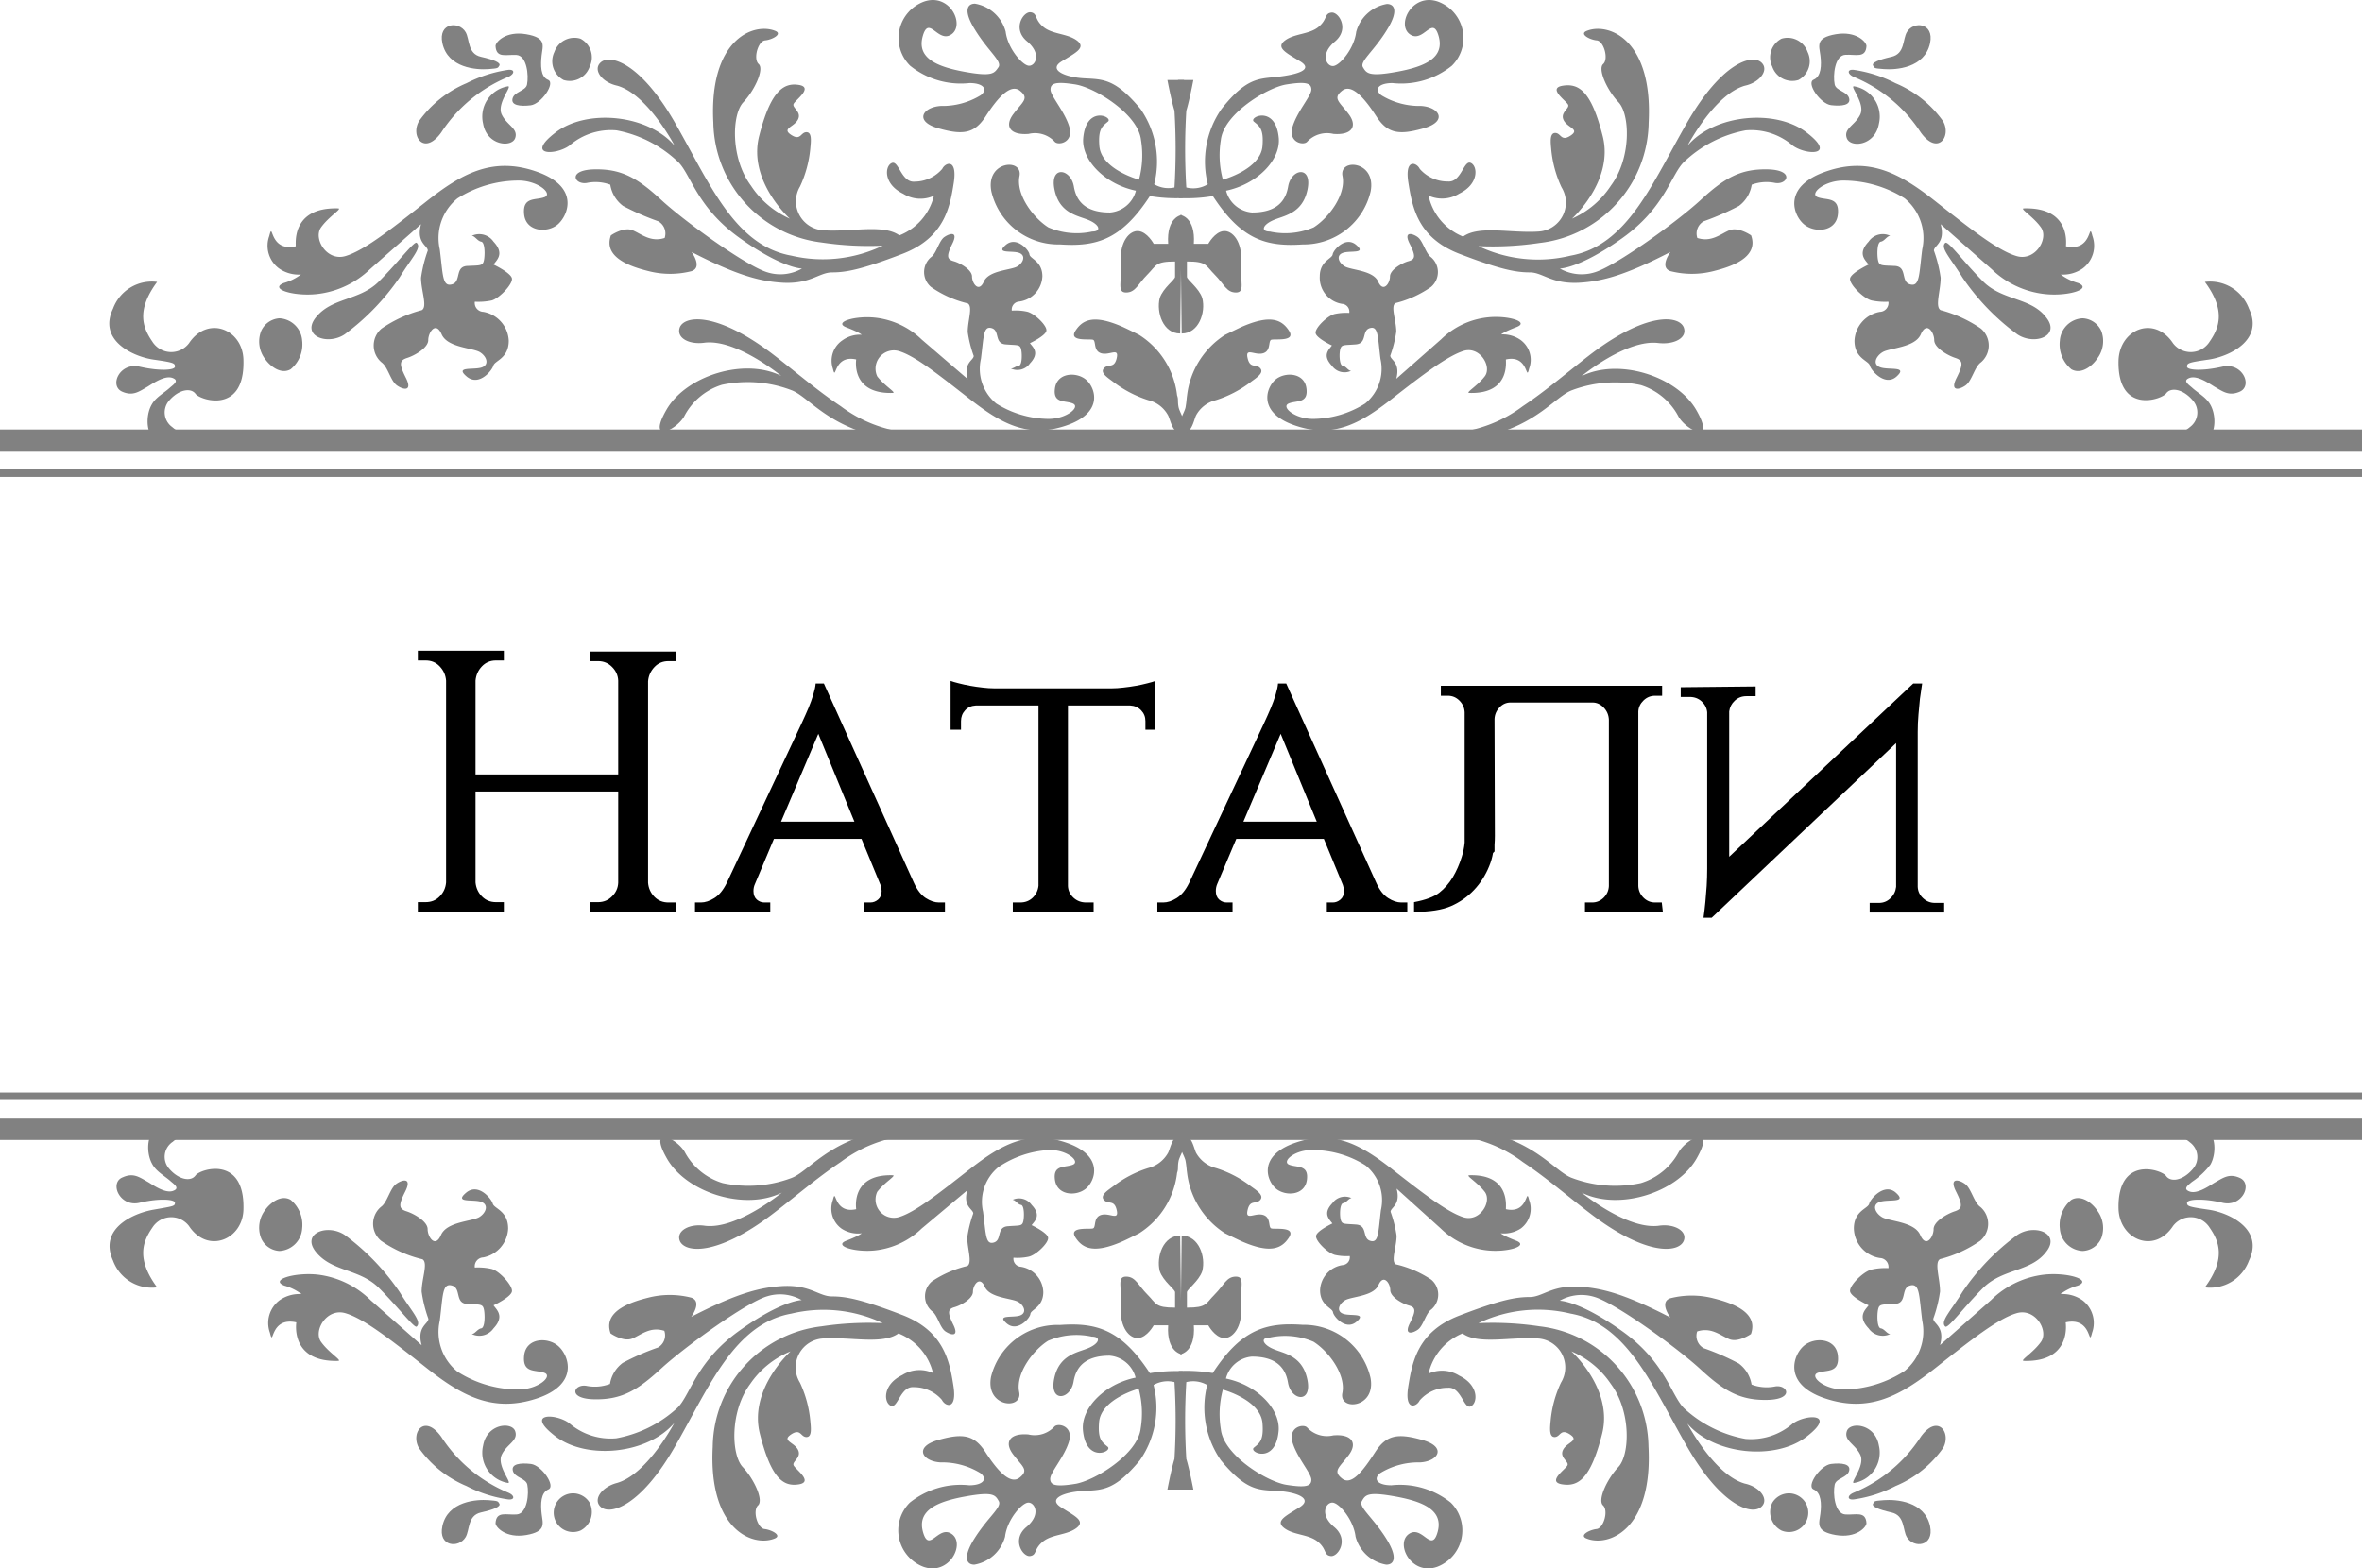 <svg xmlns="http://www.w3.org/2000/svg" version="1.1" xmlns:xlink="http://www.w3.org/1999/xlink" xmlns:svgjs="http://svgjs.com/svgjs" height="183.839" width="276.786"><defs id="SvgjsDefs1049"></defs><g id="SvgjsG1050" rel="mainfill" name="main_text" xmlns:name="main_text" transform="translate(46.383,-133.08)" fill="#000000"><path d="M22.79 239.96L22.79 238.82L23.71 238.82Q24.67 238.82 25.34 238.14Q26.02 237.47 26.06 236.55L26.06 225.85L9.34 225.85L9.34 236.51Q9.43 237.47 10.08 238.14Q10.74 238.82 11.74 238.82L12.66 238.82L12.66 239.96L2.58 239.96L2.58 238.82L3.49 238.82Q4.50 238.82 5.15 238.14Q5.81 237.47 5.89 236.51L5.89 212.85Q5.81 211.88 5.15 211.19Q4.50 210.49 3.49 210.49L2.58 210.49L2.58 209.35L12.66 209.35L12.66 210.49L11.74 210.49Q10.74 210.49 10.08 211.19Q9.43 211.88 9.34 212.85L9.34 223.85L26.06 223.85L26.06 212.85Q26.02 211.93 25.34 211.25Q24.67 210.57 23.71 210.57L22.79 210.57L22.79 209.44L32.83 209.44L32.83 210.57L31.96 210.57Q30.95 210.57 30.30 211.27Q29.64 211.97 29.56 212.93L29.56 236.55Q29.64 237.51 30.30 238.19Q30.95 238.86 31.96 238.86L32.83 238.86L32.83 240L22.79 239.96ZM60.73 236.59Q61.30 237.82 62.10 238.34Q62.91 238.86 63.65 238.86L64.35 238.86L64.35 240L54.92 240L54.92 238.86L55.62 238.86Q56.10 238.86 56.51 238.52Q56.93 238.17 56.93 237.51Q56.93 237.21 56.80 236.81L54.57 231.40L44.31 231.40L42.09 236.68Q41.91 237.07 41.91 237.51Q41.91 238.17 42.30 238.52Q42.70 238.86 43.18 238.86L43.88 238.86L43.88 240L35.06 240L35.06 238.86L35.76 238.86Q36.50 238.86 37.33 238.34Q38.16 237.82 38.77 236.59L47.59 217.78Q48.02 216.86 48.37 216.03Q48.68 215.29 48.92 214.50Q49.16 213.72 49.20 213.19L50.16 213.19L60.73 236.59M53.74 229.39L49.51 219.09L45.14 229.39L53.74 229.39ZM83.91 213.76Q84.52 213.76 85.26 213.67Q86.01 213.59 86.73 213.46Q87.45 213.33 88.06 213.17Q88.67 213.02 89.02 212.89L89.02 218.61L87.84 218.61L87.84 217.60Q87.84 216.86 87.34 216.34Q86.83 215.81 86.05 215.77L78.76 215.77L78.76 236.94Q78.80 237.73 79.41 238.30Q80.02 238.86 80.90 238.86L81.77 238.86L81.77 240L72.30 240L72.30 238.86L73.17 238.86Q74.04 238.86 74.63 238.30Q75.22 237.73 75.31 236.90L75.31 215.77L67.97 215.77Q67.19 215.81 66.71 216.34Q66.23 216.86 66.23 217.60L66.23 218.61L65.01 218.61L65.01 212.89Q65.36 213.02 65.97 213.17Q66.58 213.33 67.30 213.46Q68.02 213.59 68.76 213.67Q69.50 213.76 70.11 213.76L83.91 213.76ZM114.91 236.59Q115.47 237.82 116.28 238.34Q117.09 238.86 117.83 238.86L118.53 238.86L118.53 240L109.10 240L109.10 238.86L109.80 238.86Q110.28 238.86 110.69 238.52Q111.11 238.17 111.11 237.51Q111.11 237.21 110.98 236.81L108.75 231.40L98.49 231.40L96.26 236.68Q96.09 237.07 96.09 237.51Q96.09 238.17 96.48 238.52Q96.88 238.86 97.36 238.86L98.05 238.86L98.05 240L89.24 240L89.24 238.86L89.93 238.86Q90.68 238.86 91.51 238.34Q92.34 237.82 92.95 236.59L101.77 217.78Q102.20 216.86 102.55 216.03Q102.86 215.29 103.10 214.50Q103.34 213.72 103.38 213.19L104.34 213.19L114.91 236.59M107.92 229.39L103.69 219.09L99.32 229.39L107.92 229.39ZM128.79 231.05Q128.79 231.57 128.75 232.10L128.75 232.88L128.57 233.06Q128.44 233.84 128.13 234.59Q127.48 236.20 126.34 237.40Q125.21 238.60 123.66 239.28Q122.11 239.96 119.32 239.96L119.32 238.82Q121.37 238.43 122.28 237.71Q123.20 236.99 123.86 235.90Q124.51 234.80 124.90 233.54Q125.17 232.71 125.25 231.84L125.25 216.56Q125.21 215.77 124.64 215.20Q124.07 214.63 123.29 214.63L122.46 214.63L122.46 213.46L148.39 213.46L148.39 214.63L147.56 214.63Q146.78 214.63 146.21 215.18Q145.64 215.73 145.60 216.47L145.60 236.94Q145.64 237.73 146.21 238.30Q146.78 238.86 147.56 238.86L148.35 238.86L148.48 240L139.35 240L139.35 238.86L140.18 238.86Q140.97 238.86 141.54 238.30Q142.11 237.73 142.15 236.94L142.15 217.43Q142.11 216.60 141.54 216.01Q140.97 215.42 140.23 215.42L130.62 215.42Q129.88 215.42 129.34 215.99Q128.79 216.56 128.75 217.34L128.79 231.05ZM159.35 213.54L159.35 214.68L158.26 214.68Q157.47 214.68 156.91 215.20Q156.34 215.73 156.25 216.47L156.25 233.50L177.82 213.19L178.86 213.19Q178.73 214.07 178.60 214.98Q178.52 215.77 178.43 216.80Q178.34 217.82 178.34 218.87L178.34 237.03Q178.38 237.82 178.97 238.36Q179.56 238.91 180.35 238.91L181.44 238.91L181.44 240.04L172.71 240.04L172.71 238.91L173.80 238.91Q174.59 238.91 175.15 238.36Q175.72 237.82 175.81 237.03L175.81 220.18L154.20 240.65L153.24 240.65Q153.37 239.74 153.46 238.78Q153.54 237.95 153.61 236.92Q153.67 235.90 153.67 234.89L153.67 216.56Q153.59 215.81 153.02 215.29Q152.45 214.77 151.62 214.77L150.57 214.77L150.57 213.63L159.35 213.54Z" fill="#000000" style="fill: rgb(0, 0, 0);"></path></g><g id="SvgjsG1051" transform="translate(0,-0.004) scale(1.8)" rel="mainfill" name="outline_container" xmlns:name="outlineContainer_mainfill" fill="#616161"><defs><style>.opacity_08{opacity:0.8;}</style></defs><title>template-1_1</title><g id="Слой_2" data-name="Слой 2" fill="#616161"><g id="Layer_1" data-name="Layer 1" fill="#616161"><g class="opacity_08" fill="#616161"><rect y="27.97" width="153.77" height="1.39"></rect><rect y="30.57" width="153.77" height="0.49"></rect><rect y="72.84" width="153.77" height="1.39"></rect><rect y="71.14" width="153.77" height="0.49"></rect><path d="M15.85,23.5c0-2.05-2.32-3-3.55-1.14a1.45,1.45,0,0,1-2.38-.11c-.6-.87-1.09-2,.31-3.89A2.69,2.69,0,0,0,7.36,20.1c-1,2.08,1.32,3.13,2.64,3.32s1.39.23,1.39.46-1,.3-2.3,0-2,1.25-1.13,1.63c.7.3,1.08,0,1.67-.34.38-.24,1.11-.73,1.59-.56s.08.43-.15.63c-.4.37-.93.62-1.2,1.12-.41.72-.4,2.09.47,2.47.6.26,1.81,0,1.77-.26s-.57-.46-.9-.76A1.17,1.17,0,0,1,11,26.1c.64-.75,1.43-.86,1.73-.45S15.92,27,15.85,23.5Z" fill="#616161" style="fill: rgb(97, 97, 97);"></path><path d="M18.19,20.73a1.56,1.56,0,0,1,1.48,1.45,2.1,2.1,0,0,1-.75,1.87c-.63.36-1.34-.2-1.67-.68A1.88,1.88,0,0,1,17,21.56,1.4,1.4,0,0,1,18.19,20.73Z" fill="#616161" style="fill: rgb(97, 97, 97);"></path><path d="M27.13,15.82c.35.31-.35,1-1.11,2.24a15.52,15.52,0,0,1-3.59,3.72c-1.11.73-2.81.11-1.89-1.08,1.05-1.35,2.85-1.09,4.13-2.37S27,15.65,27.13,15.82Z" fill="#616161" style="fill: rgb(97, 97, 97);"></path><path d="M22,13.57c.33,0-.58.51-1.1,1.24s.37,2.22,1.58,1.87,3-1.76,5.29-3.57,4.3-2.92,7.14-1.94S37,14,36.33,14.6s-2.1.51-2.21-.65.76-.89,1.33-1.11-.47-1.13-1.81-1.08a7.46,7.46,0,0,0-3.86,1.16,3.33,3.33,0,0,0-1.15,3.32c.21,1.66.16,2.45.79,2.28s.17-1.16,1-1.2,1,0,1.08-.34.08-1.2-.17-1.24-.41-.38-.62-.38a1.13,1.13,0,0,1,1.42.38c.74.79.2,1.2,0,1.49,0,0,1.16.55,1.2.92S32.5,19.44,32,19.57a4.29,4.29,0,0,1-1.09.08.58.58,0,0,0,.55.66,2,2,0,0,1,1.66,1.88c0,1.16-.91,1.29-1,1.62s-.95,1.38-1.74.71.41-.42.95-.58.38-.71-.08-1-2.12-.29-2.5-1.17-.87-.12-.87.38-.87,1-1.37,1.16-.55.38-.09,1.29-.16.8-.58.5-.58-1.2-1-1.5a1.44,1.44,0,0,1,0-2.2,8.38,8.38,0,0,1,2.62-1.2c.39-.22-.05-1.27-.05-2.11a8.85,8.85,0,0,1,.44-1.77c0-.33-.77-.5-.44-1.72l-3.33,2.94a5.9,5.9,0,0,1-3.44,1.61c-1.5.17-3.16-.33-2.16-.72a3.38,3.38,0,0,0,1.11-.55,2.24,2.24,0,0,1-1.43-.4,1.84,1.84,0,0,1-.63-2.11c.27-1.07-.05,1.06,1.72.67C19.29,16,18.88,13.49,22,13.57Z" fill="#616161" style="fill: rgb(97, 97, 97);"></path><path d="M58.11,25.59c.29,0-.51-.44-1-1.08a1.19,1.19,0,0,1,1.39-1.65c1.07.31,2.61,1.55,4.65,3.14s3.78,2.56,6.27,1.71,1.88-2.5,1.26-3-1.85-.45-2,.57.67.78,1.17,1-.41,1-1.59,1a6.51,6.51,0,0,1-3.4-1,2.91,2.91,0,0,1-1-2.91c.19-1.46.15-2.16.7-2s.15,1,.91,1.06.92,0,1,.29.08,1.07-.14,1.1S66,24,65.81,24a1,1,0,0,0,1.24-.33c.66-.7.19-1.06,0-1.32,0,0,1-.47,1.07-.8s-.77-1.14-1.25-1.25a3.48,3.48,0,0,0-1-.07.52.52,0,0,1,.48-.59A1.73,1.73,0,0,0,67.86,18c0-1-.81-1.14-.84-1.43s-.85-1.21-1.54-.62.37.36.84.51.33.62-.07.88-1.87.25-2.2,1-.77.11-.77-.33-.77-.88-1.2-1-.48-.33-.08-1.14-.14-.69-.51-.44-.51,1.06-.88,1.32a1.27,1.27,0,0,0,0,1.94A7,7,0,0,0,63,19.76c.35.2,0,1.12,0,1.86a7.78,7.78,0,0,0,.39,1.56c0,.29-.69.44-.39,1.51L60,22.11a5.16,5.16,0,0,0-3-1.42c-1.31-.15-2.78.29-1.9.63s1,.48,1,.48a1.94,1.94,0,0,0-1.25.36A1.6,1.6,0,0,0,54.22,24c.23.94,0-.93,1.52-.59C55.74,23.42,55.37,25.67,58.11,25.59Z" fill="#616161" style="fill: rgb(97, 97, 97);"></path><path d="M95.66,25.59c-.29,0,.51-.44,1-1.08s-.33-2-1.4-1.65S92.62,24.41,90.58,26s-3.78,2.56-6.27,1.71-1.87-2.5-1.26-3,1.86-.45,2,.57-.66.78-1.16,1,.4,1,1.59,1a6.44,6.44,0,0,0,3.39-1,2.91,2.91,0,0,0,1-2.91c-.18-1.46-.14-2.16-.69-2s-.15,1-.92,1.06-.91,0-1,.29-.07,1.07.15,1.1.36.33.55.33a1,1,0,0,1-1.25-.33c-.66-.7-.18-1.06,0-1.32,0,0-1-.47-1.06-.8s.77-1.14,1.24-1.25a3.49,3.49,0,0,1,.95-.07.51.51,0,0,0-.47-.59A1.72,1.72,0,0,1,85.92,18c0-1,.8-1.14.84-1.43s.84-1.21,1.53-.62-.36.36-.84.51-.33.62.08.88,1.86.25,2.19,1,.77.11.77-.33.77-.88,1.21-1,.48-.33.07-1.14.15-.69.51-.44.52,1.06.88,1.32a1.27,1.27,0,0,1,0,1.94,7,7,0,0,1-2.31,1.05c-.34.2.05,1.12.05,1.86a7.78,7.78,0,0,1-.39,1.56c0,.29.68.44.39,1.51l2.93-2.58a5.1,5.1,0,0,1,3-1.42c1.32-.15,2.78.29,1.9.63s-1,.48-1,.48a2,2,0,0,1,1.26.36A1.6,1.6,0,0,1,99.55,24c-.23.94,0-.93-1.51-.59C98,23.42,98.41,25.67,95.66,25.59Z" fill="#616161" style="fill: rgb(97, 97, 97);"></path><path d="M31.8,4.5c-.77.06-2.65-.06-3-1.69-.29-1.33,1.07-1.46,1.51-.72.28.48.12,1.41,1,1.61s1.3.39,1.2.57S32.41,4.45,31.8,4.5Z" fill="#616161" style="fill: rgb(97, 97, 97);"></path><path d="M33.08,4.55a8.73,8.73,0,0,0-2.71.87,7.25,7.25,0,0,0-3.1,2.48c-.56,1,.36,2.26,1.46.72A9.55,9.55,0,0,1,33.11,5C33.52,4.8,33.52,4.5,33.08,4.55Z" fill="#616161" style="fill: rgb(97, 97, 97);"></path><path d="M38.39,4.34a1.37,1.37,0,0,1-1.7.87,1.38,1.38,0,0,1-.6-1.82,1.38,1.38,0,0,1,1.7-.87A1.37,1.37,0,0,1,38.39,4.34Z" fill="#616161" style="fill: rgb(97, 97, 97);"></path><path d="M33.08,5.62c.27,0-.75,1.12-.42,1.83s1.09.91.88,1.54-1.84.51-2.09-.94A2,2,0,0,1,33.08,5.62Z" fill="#616161" style="fill: rgb(97, 97, 97);"></path><path d="M32.26,3c0-.26.66-1,2-.77s1.07.75,1,1.38S35.18,5,35.68,5.2s-.44,1.58-1.14,1.66-1.29,0-1.17-.45.85-.48.94-.9c.12-.58,0-1.89-.69-1.93S32.31,3.81,32.26,3Z" fill="#616161" style="fill: rgb(97, 97, 97);"></path><path d="M39.09,4.08c.61-.59,2.61,0,4.85,3.91s3.87,8,7.58,8.66A9,9,0,0,0,57.47,16a20.74,20.74,0,0,1-4-.21A8,8,0,0,1,46.44,8c-.29-5.41,2.58-6.54,4-6,.56.2-.17.59-.63.63s-.79,1.21-.42,1.54-.25,1.7-1,2.49-.84,3.63.49,5.42a5.83,5.83,0,0,0,2.54,2.16s-2.74-2.45-2-5.37S51,5.37,52,5.53s-.25,1-.34,1.25.54.5.29,1-1.08.58-.45,1,.62-.17,1-.17.29.63.25,1.08a7.44,7.44,0,0,1-.67,2.46A1.89,1.89,0,0,0,53.64,15c1.79.12,3.87-.42,4.91.33a3.71,3.71,0,0,0,2.25-2.58,2.11,2.11,0,0,1-2-.13c-1.29-.62-1.21-1.79-.75-2s.62,1.29,1.5,1.21A2.39,2.39,0,0,0,61.34,11c.2-.42,1-.71.75.91s-.63,3.58-3.33,4.62-3.71,1.21-4.58,1.21-1.42.79-3.29.67c-1.29-.09-2.74-.38-5.87-2,0,0,.75,1,0,1.25a5.66,5.66,0,0,1-2.79,0c-1-.25-3-.83-2.46-2.33,0,0,.83-.58,1.42-.33s1.16.79,2.08.5a.91.91,0,0,0-.42-1.09,17.15,17.15,0,0,1-2.29-1,2.14,2.14,0,0,1-.83-1.38,2.74,2.74,0,0,0-1.5-.12c-.83.16-1.33-.84.46-.88s2.83.58,4.37,2,5.58,4.33,6.91,4.71a2.83,2.83,0,0,0,2.24-.25s-1.28,0-4.07-2-3.17-4.16-4-4.95a7.94,7.94,0,0,0-4-2.05,4.13,4.13,0,0,0-3.08,1c-.88.63-2.91.68-.88-.87s6-1.17,7.74.87c0,0-1.75-3.35-3.74-3.91C39.2,5.37,38.59,4.56,39.09,4.08Z" fill="#616161" style="fill: rgb(97, 97, 97);"></path><path d="M44.26,21.31c.33-.77,2.4-1,6,1.72,1.49,1.14,2.91,2.38,4.47,3.42a8.85,8.85,0,0,0,4.53,1.74,5.26,5.26,0,0,0,1.19-.09c.26,0,.71-.05.56.38s-1,.34-1.36.32a16.63,16.63,0,0,1-2.53-.39c-3.34-.76-4.53-2.61-5.6-3A8,8,0,0,0,47,25.06a4.15,4.15,0,0,0-2.47,2.08c-.56.92-2.42,1.76-1.14-.46s5.07-3.4,7.47-2.2c0,0-2.92-2.42-5-2.16C44.85,22.46,44,22,44.26,21.31Z" fill="#616161" style="fill: rgb(97, 97, 97);"></path><path d="M109.61,21.31c-.33-.77-2.4-1-6,1.72-1.49,1.14-2.91,2.38-4.47,3.42a8.85,8.85,0,0,1-4.53,1.74,5.26,5.26,0,0,1-1.19-.09c-.26,0-.71-.05-.56.38s1,.34,1.36.32a16.5,16.5,0,0,0,2.52-.39c3.35-.76,4.53-2.61,5.61-3a8,8,0,0,1,4.47-.33,4.18,4.18,0,0,1,2.47,2.08c.56.92,2.42,1.76,1.14-.46s-5.07-3.4-7.47-2.2c0,0,2.92-2.42,5-2.16C109,22.46,109.88,22,109.61,21.31Z" fill="#616161" style="fill: rgb(97, 97, 97);"></path><path d="M77.08,5.21H76s.26,1.36.46,2a41.21,41.21,0,0,1,0,5A1.82,1.82,0,0,1,75.14,12a6,6,0,0,0-.89-4.9c-1.66-2-2.45-1.93-3.68-2S68.22,4.55,69.11,4s1.63-.89,1-1.36-1.59-.39-2.19-.89S67.56.87,67.1.8s-1.23,1.06-.24,1.89.53,1.63.11,1.59-1.37-1.13-1.5-2.22a2.5,2.5,0,0,0-2-1.82c-.49,0-.78.44,0,1.69C64.34,3.35,65.27,4,65,4.38s-.36.63-2.18.3-3.15-.89-2.75-2.32,1,.5,1.88-.13S61.83-.49,60.14.11a2.53,2.53,0,0,0-.89,4.17,5.25,5.25,0,0,0,3.87,1.13c.89,0,1.22.4.73.79a4.76,4.76,0,0,1-2.59.7c-1.19.07-1.78,1-.16,1.46s2.35.33,3.08-.8,1.59-2.15,2.22-1.65.17.72-.43,1.52-.2,1.39,1,1.29a1.75,1.75,0,0,1,1.71.53c.27.24,1.23,0,.93-1s-1.22-2-1.22-2.42.36-.53,1.62-.33,4.08,1.92,4.27,3.61a6.11,6.11,0,0,1-.13,2.59s-2.46-.66-2.58-2.19c-.09-1.12.2-1.29.56-1.59S70.71,6.82,70.52,9c-.12,1.44,1.42,3,3.43,3.42a1.9,1.9,0,0,1-1.69,1.42c-1.32,0-2.15-.5-2.35-1.69s-1.59-1.39-1.26.2,1.56,1.69,2.26,2,.79.73.19.73a4.7,4.7,0,0,1-2.85-.27c-1-.63-2.12-2.15-1.88-3.34s-2.22-1-1.83,1A4.47,4.47,0,0,0,69,15.92c2.38.16,4-.3,5.86-3.15A10.3,10.3,0,0,0,77,12.9Z" fill="#616161" style="fill: rgb(97, 97, 97);"></path><path d="M76.93,14s-1,.12-.88,1.88l-.94,0s-.42-.78-1-.83-1.22.69-1.14,2-.28,2,.34,2,.77-.55,1.38-1.16.5-.86,1.81-.86v1c0,.19-.78.72-1,1.38-.23.94.22,2.31,1.33,2.31Z" fill="#616161" style="fill: rgb(97, 97, 97);"></path><path d="M137.92,23.5c.05-2.05,2.32-3,3.55-1.14a1.45,1.45,0,0,0,2.38-.11c.6-.87,1.09-2-.31-3.89a2.69,2.69,0,0,1,2.87,1.74c1,2.08-1.32,3.13-2.64,3.32s-1.39.23-1.39.46,1,.3,2.3,0,2,1.25,1.13,1.63c-.7.3-1.08,0-1.67-.34-.38-.24-1.11-.73-1.59-.56s-.08.43.15.63c.4.37.92.62,1.2,1.12.41.72.4,2.09-.47,2.47-.6.26-1.81,0-1.77-.26s.57-.46.91-.76a1.18,1.18,0,0,0,.18-1.74c-.64-.75-1.43-.86-1.73-.45S137.85,27,137.92,23.5Z" fill="#616161" style="fill: rgb(97, 97, 97);"></path><path d="M135.58,20.73a1.56,1.56,0,0,0-1.48,1.45,2.1,2.1,0,0,0,.75,1.87c.63.36,1.35-.2,1.67-.68a1.88,1.88,0,0,0,.28-1.81A1.4,1.4,0,0,0,135.58,20.73Z" fill="#616161" style="fill: rgb(97, 97, 97);"></path><path d="M126.64,15.82c-.35.31.35,1,1.11,2.24a15.15,15.15,0,0,0,3.59,3.72c1.11.73,2.81.11,1.89-1.08-1-1.35-2.85-1.09-4.13-2.37S126.82,15.65,126.64,15.82Z" fill="#616161" style="fill: rgb(97, 97, 97);"></path><path d="M131.77,13.57c-.33,0,.58.51,1.1,1.24s-.37,2.22-1.58,1.87-3-1.76-5.29-3.57-4.3-2.92-7.13-1.94-2.14,2.83-1.44,3.43,2.11.51,2.22-.65-.76-.89-1.32-1.11.46-1.13,1.8-1.08A7.53,7.53,0,0,1,124,12.92a3.35,3.35,0,0,1,1.14,3.32c-.21,1.66-.16,2.45-.79,2.28s-.16-1.16-1-1.2-1,0-1.08-.34-.08-1.2.17-1.24.41-.38.62-.38a1.11,1.11,0,0,0-1.41.38c-.75.79-.21,1.2,0,1.49,0,0-1.17.55-1.21.92s.87,1.29,1.41,1.42a4.29,4.29,0,0,0,1.09.08.58.58,0,0,1-.55.66,2,2,0,0,0-1.66,1.88c0,1.16.92,1.29,1,1.62s1,1.38,1.74.71-.41-.42-1-.58-.38-.71.08-1,2.12-.29,2.5-1.17.87-.12.87.38.88,1,1.37,1.16.55.38.09,1.29.16.8.58.5.58-1.2,1-1.5a1.44,1.44,0,0,0,0-2.2,8.38,8.38,0,0,0-2.62-1.2c-.39-.22,0-1.27,0-2.11a8.85,8.85,0,0,0-.44-1.77c0-.33.77-.5.44-1.72l3.33,2.94a5.9,5.9,0,0,0,3.44,1.61c1.5.17,3.16-.33,2.17-.72a3.4,3.4,0,0,1-1.12-.55,2.24,2.24,0,0,0,1.43-.4,1.84,1.84,0,0,0,.63-2.11c-.27-1.07.05,1.06-1.72.67C134.48,16,134.89,13.49,131.77,13.57Z" fill="#616161" style="fill: rgb(97, 97, 97);"></path><path d="M122.65,4.5c.77.06,2.65-.06,3-1.69.28-1.33-1.07-1.46-1.51-.72-.28.48-.12,1.41-1,1.61s-1.3.39-1.2.57S122,4.45,122.65,4.5Z" fill="#616161" style="fill: rgb(97, 97, 97);"></path><path d="M120.69,4.55a8.65,8.65,0,0,1,2.71.87,7.19,7.19,0,0,1,3.1,2.48c.56,1-.36,2.26-1.46.72A9.55,9.55,0,0,0,120.66,5C120.25,4.8,120.25,4.5,120.69,4.55Z" fill="#616161" style="fill: rgb(97, 97, 97);"></path><path d="M115.38,4.34a1.37,1.37,0,0,0,1.7.87,1.38,1.38,0,0,0,.6-1.82,1.38,1.38,0,0,0-1.7-.87A1.37,1.37,0,0,0,115.38,4.34Z" fill="#616161" style="fill: rgb(97, 97, 97);"></path><path d="M120.69,5.62c-.27,0,.75,1.12.42,1.83S120,8.36,120.23,9s1.84.51,2.09-.94A2,2,0,0,0,120.69,5.62Z" fill="#616161" style="fill: rgb(97, 97, 97);"></path><path d="M121.51,3c0-.26-.66-1-2-.77s-1.08.75-1,1.38.06,1.37-.44,1.58.44,1.58,1.14,1.66,1.29,0,1.17-.45-.85-.48-.94-.9c-.12-.58,0-1.89.69-1.93S121.46,3.81,121.51,3Z" fill="#616161" style="fill: rgb(97, 97, 97);"></path><path d="M114.68,4.08c-.61-.59-2.6,0-4.85,3.91s-3.87,8-7.58,8.66a9,9,0,0,1-6-.62,20.74,20.74,0,0,0,4-.21A8,8,0,0,0,107.33,8c.29-5.41-2.58-6.54-4-6-.57.2.16.59.62.63s.79,1.21.42,1.54.25,1.7,1,2.49.84,3.63-.49,5.42a5.83,5.83,0,0,1-2.54,2.16s2.74-2.45,2-5.37-1.54-3.45-2.59-3.29.25,1,.34,1.25-.54.5-.29,1,1.08.58.45,1-.62-.17-1-.17-.3.63-.26,1.08a7.44,7.44,0,0,0,.67,2.46,1.89,1.89,0,0,1-1.5,2.88c-1.79.12-3.87-.42-4.91.33A3.73,3.73,0,0,1,93,12.74a2.11,2.11,0,0,0,2-.13c1.29-.62,1.21-1.79.75-2s-.62,1.29-1.49,1.21A2.4,2.4,0,0,1,92.43,11c-.2-.42-1-.71-.74.91s.62,3.58,3.32,4.62,3.71,1.21,4.58,1.21,1.42.79,3.29.67c1.29-.09,2.75-.38,5.87-2,0,0-.75,1,0,1.25a5.67,5.67,0,0,0,2.79,0c1-.25,3-.83,2.46-2.33,0,0-.83-.58-1.42-.33s-1.16.79-2.08.5a.91.91,0,0,1,.42-1.09,17.15,17.15,0,0,0,2.29-1,2.14,2.14,0,0,0,.83-1.38,2.74,2.74,0,0,1,1.5-.12c.83.16,1.33-.84-.46-.88s-2.83.58-4.37,2-5.57,4.33-6.91,4.71a2.86,2.86,0,0,1-2.25-.25s1.3,0,4.09-2,3.16-4.16,4-4.95a7.94,7.94,0,0,1,4-2.05,4.13,4.13,0,0,1,3.08,1c.88.63,2.91.68.88-.87s-6-1.17-7.74.87c0,0,1.75-3.35,3.74-3.91C114.57,5.37,115.18,4.56,114.68,4.08Z" fill="#616161" style="fill: rgb(97, 97, 97);"></path><path d="M76.69,5.21h1s-.26,1.36-.46,2a41.21,41.21,0,0,0,0,5A1.82,1.82,0,0,0,78.63,12a6,6,0,0,1,.89-4.9C81.18,5,82,5.14,83.2,5S85.55,4.55,84.65,4s-1.62-.89-1-1.36,1.59-.39,2.19-.89.36-.86.83-.93,1.22,1.06.23,1.89-.53,1.63-.1,1.59,1.36-1.13,1.49-2.22a2.5,2.5,0,0,1,2-1.82c.49,0,.78.44,0,1.69C89.43,3.35,88.5,4,88.73,4.38s.36.63,2.18.3,3.15-.89,2.75-2.32-1,.5-1.88-.13S91.94-.49,93.63.11a2.53,2.53,0,0,1,.89,4.17,5.25,5.25,0,0,1-3.87,1.13c-.89,0-1.22.4-.73.79a4.76,4.76,0,0,0,2.59.7c1.19.07,1.78,1,.16,1.46s-2.35.33-3.08-.8S88,5.41,87.37,5.91s-.17.72.43,1.52.2,1.39-1,1.29a1.77,1.77,0,0,0-1.72.53c-.27.24-1.23,0-.93-1s1.22-2,1.22-2.42-.36-.53-1.62-.33-4.08,1.92-4.27,3.61a6.11,6.11,0,0,0,.13,2.59s2.46-.66,2.58-2.19c.09-1.12-.2-1.29-.56-1.59S83.06,6.82,83.25,9c.12,1.44-1.42,3-3.43,3.42a1.9,1.9,0,0,0,1.69,1.42c1.32,0,2.15-.5,2.35-1.69s1.59-1.39,1.26.2-1.56,1.69-2.25,2-.8.73-.2.73a4.7,4.7,0,0,0,2.85-.27c1-.63,2.12-2.15,1.88-3.34s2.22-1,1.83,1a4.47,4.47,0,0,1-4.41,3.45c-2.39.16-4-.3-5.86-3.15a10.3,10.3,0,0,1-2.22.13Z" fill="#616161" style="fill: rgb(97, 97, 97);"></path><path d="M76.84,14s1,.12.88,1.88l.94,0s.42-.78,1-.83,1.22.69,1.14,2,.28,2-.34,2-.77-.55-1.38-1.16-.5-.86-1.81-.86v1c0,.19.78.72,1,1.38.24.94-.23,2.31-1.34,2.31Z" fill="#616161" style="fill: rgb(97, 97, 97);"></path><path d="M73.09,21.29c-1.82-.8-2.58-.51-3.07.24s.93.52,1.14.6,0,.73.54.88,1.16-.4,1,.31-.55.35-.83.66.27.63.63.91a7.4,7.4,0,0,0,2.26,1.17,2,2,0,0,1,1.29,1c.16.33.31,1.26.89,1.08s-.13-1.22-.21-1.61,0-.52-.1-.78a5.38,5.38,0,0,0-2.47-3.94C73.78,21.62,73.42,21.44,73.09,21.29Z" fill="#616161" style="fill: rgb(97, 97, 97);"></path><path d="M80.83,21.29c1.83-.8,2.59-.51,3.08.24s-.94.52-1.15.6,0,.73-.54.88-1.16-.4-1,.31.54.35.82.66-.26.63-.63.91a7.4,7.4,0,0,1-2.26,1.17,2,2,0,0,0-1.29,1c-.15.33-.3,1.26-.89,1.08s.14-1.22.21-1.61.06-.52.1-.78a5.44,5.44,0,0,1,2.47-3.94C80.14,21.62,80.51,21.44,80.83,21.29Z" fill="#616161" style="fill: rgb(97, 97, 97);"></path><path d="M15.85,78.7c0,2-2.32,3-3.55,1.13a1.45,1.45,0,0,0-2.38.11c-.6.87-1.09,2,.31,3.89a2.69,2.69,0,0,1-2.87-1.74C6.41,80,8.68,79,10,78.77s1.39-.23,1.39-.45-1-.31-2.3,0S7.09,77,8,76.66c.7-.31,1.08,0,1.67.33.38.24,1.11.73,1.59.56s.08-.43-.15-.63c-.4-.36-.93-.62-1.2-1.12-.41-.72-.4-2.09.47-2.47.6-.26,1.81,0,1.77.27s-.57.45-.9.75A1.17,1.17,0,0,0,11,76.09c.64.75,1.43.87,1.73.45S15.92,75.22,15.85,78.7Z" fill="#616161" style="fill: rgb(97, 97, 97);"></path><path d="M18.19,81.46A1.56,1.56,0,0,0,19.67,80a2.11,2.11,0,0,0-.75-1.87c-.63-.36-1.34.2-1.67.68A1.89,1.89,0,0,0,17,80.63,1.38,1.38,0,0,0,18.19,81.46Z" fill="#616161" style="fill: rgb(97, 97, 97);"></path><path d="M27.13,86.38c.35-.32-.35-1-1.11-2.24a15.38,15.38,0,0,0-3.59-3.73c-1.11-.73-2.81-.11-1.89,1.08,1.05,1.35,2.85,1.1,4.13,2.38S27,86.54,27.13,86.38Z" fill="#616161" style="fill: rgb(97, 97, 97);"></path><path d="M22,88.62c.33,0-.58-.51-1.1-1.24s.37-2.22,1.58-1.87,3,1.76,5.29,3.57,4.3,2.92,7.14,2,2.13-2.84,1.42-3.44-2.1-.51-2.21.65.76.89,1.33,1.11-.47,1.13-1.81,1.08a7.37,7.37,0,0,1-3.86-1.16A3.32,3.32,0,0,1,28.63,86c.21-1.67.16-2.46.79-2.29s.17,1.16,1,1.2,1,0,1.08.34.08,1.21-.17,1.25-.41.37-.62.37a1.13,1.13,0,0,0,1.42-.37c.74-.79.2-1.21,0-1.5,0,0,1.16-.54,1.2-.92S32.5,82.75,32,82.63a4,4,0,0,0-1.09-.09.58.58,0,0,1,.55-.66A2,2,0,0,0,33.08,80c0-1.16-.91-1.29-1-1.62s-.95-1.38-1.74-.71.41.42.95.58.38.71-.08,1-2.12.29-2.5,1.17-.87.12-.87-.38-.87-1-1.37-1.16-.55-.38-.09-1.29-.16-.8-.58-.5-.58,1.21-1,1.5a1.44,1.44,0,0,0,0,2.2A7.93,7.93,0,0,0,27.5,82c.39.22-.05,1.27-.05,2.11a8.85,8.85,0,0,0,.44,1.77c0,.34-.77.5-.44,1.72l-3.33-2.94A5.9,5.9,0,0,0,20.68,83c-1.5-.16-3.16.34-2.16.72a3.38,3.38,0,0,1,1.11.55,2.24,2.24,0,0,0-1.43.4,1.85,1.85,0,0,0-.63,2.11c.27,1.07-.05-1.06,1.72-.67C19.29,86.15,18.88,88.7,22,88.62Z" fill="#616161" style="fill: rgb(97, 97, 97);"></path><path d="M31.8,97.69c-.77-.06-2.65.06-3,1.69-.29,1.34,1.07,1.46,1.51.72.28-.47.12-1.41,1-1.61s1.3-.39,1.2-.57S32.41,97.74,31.8,97.69Z" fill="#616161" style="fill: rgb(97, 97, 97);"></path><path d="M33.08,97.64a8.44,8.44,0,0,1-2.71-.87,7.18,7.18,0,0,1-3.1-2.48c-.56-1,.36-2.26,1.46-.72a9.55,9.55,0,0,0,4.38,3.64C33.52,97.39,33.52,97.69,33.08,97.64Z" fill="#616161" style="fill: rgb(97, 97, 97);"></path><path d="M38.39,97.86a1.26,1.26,0,1,0-.6,1.81A1.36,1.36,0,0,0,38.39,97.86Z" fill="#616161" style="fill: rgb(97, 97, 97);"></path><path d="M33.08,96.57c.27,0-.75-1.12-.42-1.83s1.09-.91.88-1.54-1.84-.51-2.09.94A2,2,0,0,0,33.08,96.57Z" fill="#616161" style="fill: rgb(97, 97, 97);"></path><path d="M32.26,99.19c0,.25.66,1,2,.77s1.07-.76,1-1.39-.06-1.37.44-1.58-.44-1.58-1.14-1.66-1.29,0-1.17.45.85.48.94.9c.12.58,0,1.89-.69,1.94S32.31,98.38,32.26,99.19Z" fill="#616161" style="fill: rgb(97, 97, 97);"></path><path d="M39.09,98.11c.61.59,2.61,0,4.85-3.91s3.87-8,7.58-8.66a9,9,0,0,1,5.95.62,20.74,20.74,0,0,0-4,.21,8,8,0,0,0-7.07,7.83c-.29,5.41,2.58,6.54,4,6,.56-.2-.17-.58-.63-.63s-.79-1.2-.42-1.54-.25-1.7-1-2.5-.84-3.62.49-5.41A5.83,5.83,0,0,1,51.47,88s-2.74,2.45-2,5.37S51,96.82,52,96.66s-.25-1-.34-1.25.54-.5.29-1-1.08-.58-.45-1,.62.17,1,.17.29-.63.25-1.08a7.44,7.44,0,0,0-.67-2.46,1.89,1.89,0,0,1,1.5-2.88c1.79-.12,3.87.42,4.91-.33a3.71,3.71,0,0,1,2.25,2.58,2.11,2.11,0,0,0-2,.13c-1.29.62-1.21,1.79-.75,2s.62-1.29,1.5-1.21a2.39,2.39,0,0,1,1.83.83c.2.42,1,.71.75-.91s-.63-3.58-3.33-4.62-3.71-1.21-4.58-1.21-1.42-.79-3.29-.67c-1.29.09-2.74.38-5.87,2,0,0,.75-1,0-1.25a5.66,5.66,0,0,0-2.79,0c-1,.25-3,.83-2.46,2.33,0,0,.83.58,1.42.33s1.16-.79,2.08-.5a.91.91,0,0,1-.42,1.09,16,16,0,0,0-2.29,1,2.13,2.13,0,0,0-.83,1.37,2.79,2.79,0,0,1-1.5.13c-.83-.17-1.33.83.46.87s2.83-.58,4.37-2,5.58-4.33,6.91-4.71a2.83,2.83,0,0,1,2.24.25s-1.28,0-4.07,2-3.17,4.16-4,5a8,8,0,0,1-4,2,4.13,4.13,0,0,1-3.08-1c-.88-.63-2.91-.68-.88.87s6,1.17,7.74-.87c0,0-1.75,3.35-3.74,3.91C39.2,96.82,38.59,97.63,39.09,98.11Z" fill="#616161" style="fill: rgb(97, 97, 97);"></path><path d="M77.08,97H76s.26-1.36.46-2a41.37,41.37,0,0,0,0-5,1.82,1.82,0,0,0-1.36.19,6,6,0,0,1-.89,4.9c-1.66,2-2.45,1.93-3.68,2s-2.35.49-1.46,1.06,1.63.89,1,1.36-1.59.39-2.19.89-.36.86-.82.93-1.23-1.06-.24-1.89.53-1.62.11-1.59-1.37,1.12-1.5,2.22a2.5,2.5,0,0,1-2,1.82c-.49,0-.78-.44,0-1.69.89-1.42,1.82-2.05,1.59-2.45s-.36-.63-2.18-.3-3.15.9-2.75,2.32,1-.5,1.88.13-.16,2.72-1.85,2.13a2.54,2.54,0,0,1-.89-4.18,5.29,5.29,0,0,1,3.87-1.13c.89,0,1.22-.4.73-.79a4.76,4.76,0,0,0-2.59-.7c-1.19-.06-1.78-1-.16-1.46s2.35-.33,3.08.8,1.59,2.15,2.22,1.65.17-.72-.43-1.52-.2-1.39,1-1.29a1.75,1.75,0,0,0,1.71-.53c.27-.23,1.23,0,.93,1s-1.22,2-1.22,2.42.36.53,1.62.33,4.08-1.92,4.27-3.61a6.11,6.11,0,0,0-.13-2.59s-2.46.66-2.58,2.19c-.09,1.13.2,1.29.56,1.59s-1.42,1.11-1.61-1.09c-.12-1.44,1.42-3,3.43-3.41a1.91,1.91,0,0,0-1.69-1.43c-1.32,0-2.15.5-2.35,1.69s-1.59,1.39-1.26-.2,1.56-1.69,2.26-2,.79-.73.19-.73a4.7,4.7,0,0,0-2.85.27c-1,.63-2.12,2.15-1.88,3.34s-2.22,1-1.83-1A4.45,4.45,0,0,1,69,86.28c2.38-.17,4,.29,5.86,3.14A10.3,10.3,0,0,1,77,89.29Z" fill="#616161" style="fill: rgb(97, 97, 97);"></path><path d="M76.93,88.19s-1-.13-.88-1.89l-.94,0s-.42.78-1,.83-1.22-.69-1.14-2-.28-2,.34-2,.77.55,1.38,1.16.5.86,1.81.86v-1c0-.19-.78-.72-1-1.38-.23-.94.22-2.31,1.33-2.31Z" fill="#616161" style="fill: rgb(97, 97, 97);"></path><path d="M137.92,78.7c.05,2,2.32,3,3.55,1.13a1.45,1.45,0,0,1,2.38.11c.6.87,1.09,2-.31,3.89a2.69,2.69,0,0,0,2.87-1.74c1-2.07-1.32-3.13-2.64-3.32s-1.39-.23-1.39-.45,1-.31,2.3,0,2-1.25,1.13-1.62c-.7-.31-1.08,0-1.67.33-.38.24-1.11.73-1.59.56s-.08-.43.15-.63a4.91,4.91,0,0,0,1.2-1.12c.41-.72.4-2.09-.47-2.47-.6-.26-1.81,0-1.77.27s.57.45.91.75a1.18,1.18,0,0,1,.18,1.74c-.64.75-1.43.87-1.73.45S137.85,75.22,137.92,78.7Z" fill="#616161" style="fill: rgb(97, 97, 97);"></path><path d="M135.58,81.46A1.56,1.56,0,0,1,134.1,80a2.11,2.11,0,0,1,.75-1.87c.63-.36,1.35.2,1.67.68a1.89,1.89,0,0,1,.28,1.81A1.38,1.38,0,0,1,135.58,81.46Z" fill="#616161" style="fill: rgb(97, 97, 97);"></path><path d="M126.64,86.38c-.35-.32.35-1,1.11-2.24a15,15,0,0,1,3.59-3.73c1.11-.73,2.81-.11,1.89,1.08-1,1.35-2.85,1.1-4.13,2.38S126.82,86.54,126.64,86.38Z" fill="#616161" style="fill: rgb(97, 97, 97);"></path><path d="M131.77,88.62c-.33,0,.58-.51,1.1-1.24s-.37-2.22-1.58-1.87-3,1.76-5.29,3.57-4.3,2.92-7.13,2-2.14-2.84-1.44-3.44,2.11-.51,2.22.65-.76.89-1.32,1.11.46,1.13,1.8,1.08A7.44,7.44,0,0,0,124,89.27,3.34,3.34,0,0,0,125.14,86c-.21-1.67-.16-2.46-.79-2.29s-.16,1.16-1,1.2-1,0-1.08.34-.08,1.21.17,1.25.41.37.62.37a1.12,1.12,0,0,1-1.41-.37c-.75-.79-.21-1.21,0-1.5,0,0-1.17-.54-1.21-.92s.87-1.29,1.41-1.41a4,4,0,0,1,1.09-.09.58.58,0,0,0-.55-.66A2,2,0,0,1,120.69,80c0-1.16.92-1.29,1-1.62s1-1.38,1.74-.71-.41.42-1,.58-.38.71.08,1,2.12.29,2.5,1.17.87.12.87-.38.88-1,1.37-1.16.55-.38.09-1.29.16-.8.58-.5.58,1.21,1,1.5a1.44,1.44,0,0,1,0,2.2,7.93,7.93,0,0,1-2.62,1.2c-.39.22,0,1.27,0,2.11a8.85,8.85,0,0,1-.44,1.77c0,.34.77.5.44,1.72l3.33-2.94A5.9,5.9,0,0,1,133.09,83c1.5-.16,3.16.34,2.17.72a3.4,3.4,0,0,0-1.12.55,2.24,2.24,0,0,1,1.43.4,1.85,1.85,0,0,1,.63,2.11c-.27,1.07.05-1.06-1.72-.67C134.48,86.15,134.89,88.7,131.77,88.62Z" fill="#616161" style="fill: rgb(97, 97, 97);"></path><path d="M122.65,97.69c.77-.06,2.65.06,3,1.69.28,1.34-1.07,1.46-1.51.72-.28-.47-.12-1.41-1-1.61s-1.3-.39-1.2-.57S122,97.74,122.65,97.69Z" fill="#616161" style="fill: rgb(97, 97, 97);"></path><path d="M120.69,97.64a8.37,8.37,0,0,0,2.71-.87,7.12,7.12,0,0,0,3.1-2.48c.56-1-.36-2.26-1.46-.72a9.55,9.55,0,0,1-4.38,3.64C120.25,97.39,120.25,97.69,120.69,97.64Z" fill="#616161" style="fill: rgb(97, 97, 97);"></path><path d="M115.38,97.86a1.26,1.26,0,1,1,.6,1.81A1.36,1.36,0,0,1,115.38,97.86Z" fill="#616161" style="fill: rgb(97, 97, 97);"></path><path d="M120.69,96.57c-.27,0,.75-1.12.42-1.83s-1.08-.91-.88-1.54,1.84-.51,2.09.94A2,2,0,0,1,120.69,96.57Z" fill="#616161" style="fill: rgb(97, 97, 97);"></path><path d="M121.51,99.19c0,.25-.66,1-2,.77s-1.08-.76-1-1.39.06-1.37-.44-1.58.44-1.58,1.14-1.66,1.29,0,1.17.45-.85.48-.94.9c-.12.58,0,1.89.69,1.94S121.46,98.38,121.51,99.19Z" fill="#616161" style="fill: rgb(97, 97, 97);"></path><path d="M114.68,98.11c-.61.59-2.6,0-4.85-3.91s-3.87-8-7.58-8.66a9,9,0,0,0-6,.62,20.74,20.74,0,0,1,4,.21,8,8,0,0,1,7.07,7.83c.29,5.41-2.58,6.54-4,6-.57-.2.16-.58.62-.63s.79-1.2.42-1.54.25-1.7,1-2.5.84-3.62-.49-5.41A5.83,5.83,0,0,0,102.3,88s2.74,2.45,2,5.37-1.54,3.45-2.59,3.29.25-1,.34-1.25-.54-.5-.29-1,1.08-.58.45-1-.62.17-1,.17-.3-.63-.26-1.08a7.44,7.44,0,0,1,.67-2.46,1.89,1.89,0,0,0-1.5-2.88c-1.79-.12-3.87.42-4.91-.33A3.73,3.73,0,0,0,93,89.45a2.11,2.11,0,0,1,2,.13c1.29.62,1.21,1.79.75,2s-.62-1.29-1.49-1.21a2.4,2.4,0,0,0-1.84.83c-.2.42-1,.71-.74-.91s.62-3.58,3.32-4.62,3.71-1.21,4.58-1.21,1.42-.79,3.29-.67c1.29.09,2.75.38,5.87,2,0,0-.75-1,0-1.25a5.67,5.67,0,0,1,2.79,0c1,.25,3,.83,2.46,2.33,0,0-.83.58-1.42.33s-1.16-.79-2.08-.5a.91.91,0,0,0,.42,1.09,16,16,0,0,1,2.29,1,2.13,2.13,0,0,1,.83,1.37,2.79,2.79,0,0,0,1.5.13c.83-.17,1.33.83-.46.87s-2.83-.58-4.37-2-5.57-4.33-6.91-4.71a2.86,2.86,0,0,0-2.25.25s1.3,0,4.09,2,3.16,4.16,4,5a8,8,0,0,0,4,2,4.13,4.13,0,0,0,3.08-1c.88-.63,2.91-.68.88.87s-6,1.17-7.74-.87c0,0,1.75,3.35,3.74,3.91C114.57,96.82,115.18,97.63,114.68,98.11Z" fill="#616161" style="fill: rgb(97, 97, 97);"></path><path d="M76.69,97h1s-.26-1.36-.46-2a41.37,41.37,0,0,1,0-5,1.82,1.82,0,0,1,1.36.19,6,6,0,0,0,.89,4.9c1.66,2,2.45,1.93,3.68,2s2.35.49,1.45,1.06-1.62.89-1,1.36,1.59.39,2.19.89.36.86.83.93,1.22-1.06.23-1.89-.53-1.62-.1-1.59,1.36,1.12,1.49,2.22a2.5,2.5,0,0,0,2,1.82c.49,0,.78-.44,0-1.69-.89-1.42-1.82-2.05-1.59-2.45s.36-.63,2.18-.3,3.15.9,2.75,2.32-1-.5-1.88.13.16,2.72,1.85,2.13a2.54,2.54,0,0,0,.89-4.18,5.29,5.29,0,0,0-3.87-1.13c-.89,0-1.22-.4-.73-.79a4.76,4.76,0,0,1,2.59-.7c1.19-.06,1.78-1,.16-1.46s-2.35-.33-3.08.8S88,96.78,87.37,96.28s-.17-.72.43-1.52.2-1.39-1-1.29a1.77,1.77,0,0,1-1.72-.53c-.27-.23-1.23,0-.93,1s1.22,2,1.22,2.42-.36.53-1.62.33-4.08-1.92-4.27-3.61a6.11,6.11,0,0,1,.13-2.59s2.46.66,2.58,2.19c.09,1.13-.2,1.29-.56,1.59s1.42,1.11,1.61-1.09c.12-1.44-1.42-3-3.43-3.41a1.91,1.91,0,0,1,1.69-1.43c1.32,0,2.15.5,2.35,1.69s1.59,1.39,1.26-.2-1.56-1.69-2.25-2-.8-.73-.2-.73a4.7,4.7,0,0,1,2.85.27c1,.63,2.12,2.15,1.88,3.34s2.22,1,1.83-1a4.45,4.45,0,0,0-4.41-3.44c-2.39-.17-4,.29-5.86,3.14a10.3,10.3,0,0,0-2.22-.13Z" fill="#616161" style="fill: rgb(97, 97, 97);"></path><path d="M76.84,88.19s1-.13.88-1.89l.94,0s.42.78,1,.83,1.22-.69,1.14-2,.28-2-.34-2-.77.55-1.38,1.16-.5.86-1.81.86v-1c0-.19.78-.72,1-1.38.24-.94-.23-2.31-1.34-2.31Z" fill="#616161" style="fill: rgb(97, 97, 97);"></path><path d="M58.11,76.53c.29,0-.51.44-1,1.08a1.19,1.19,0,0,0,1.39,1.65c1.07-.31,2.61-1.55,4.65-3.14s3.78-2.56,6.27-1.71,1.88,2.5,1.26,3-1.85.45-2-.57.67-.79,1.17-1-.41-1-1.59-.95A6.51,6.51,0,0,0,65,76a2.91,2.91,0,0,0-1,2.91c.19,1.46.15,2.16.7,2s.15-1,.91-1.06.92,0,1-.29.08-1.07-.14-1.1-.37-.33-.55-.33a1,1,0,0,1,1.24.33c.66.69.19,1.06,0,1.32,0,0,1,.47,1.07.8s-.77,1.14-1.25,1.25a3.48,3.48,0,0,1-1,.07.52.52,0,0,0,.48.59,1.73,1.73,0,0,1,1.46,1.64c0,1-.81,1.14-.84,1.43s-.85,1.21-1.54.62.37-.36.84-.51.33-.62-.07-.88-1.87-.25-2.2-1-.77-.11-.77.33-.77.88-1.2,1-.48.33-.08,1.14-.14.69-.51.44-.51-1.07-.88-1.32a1.27,1.27,0,0,1,0-1.94,7,7,0,0,1,2.3-1c.35-.2,0-1.13,0-1.86a7.78,7.78,0,0,1,.39-1.56c0-.29-.69-.44-.39-1.51L60,80a5.16,5.16,0,0,1-3,1.42c-1.31.15-2.78-.29-1.9-.63s1-.48,1-.48A1.94,1.94,0,0,1,54.78,80a1.6,1.6,0,0,1-.56-1.85c.23-.94,0,.93,1.52.59C55.74,78.7,55.37,76.45,58.11,76.53Z" fill="#616161" style="fill: rgb(97, 97, 97);"></path><path d="M95.66,76.53c-.29,0,.51.44,1,1.08s-.33,2-1.4,1.65-2.61-1.55-4.65-3.14-3.78-2.56-6.27-1.71-1.87,2.5-1.26,3,1.86.45,2-.57-.66-.79-1.16-1,.4-1,1.59-.95a6.44,6.44,0,0,1,3.39,1,2.91,2.91,0,0,1,1,2.91c-.18,1.46-.14,2.16-.69,2s-.15-1-.92-1.06-.91,0-1-.29-.07-1.07.15-1.1.36-.33.55-.33a1,1,0,0,0-1.25.33c-.66.69-.18,1.06,0,1.32,0,0-1,.47-1.06.8s.77,1.14,1.24,1.25a3.49,3.49,0,0,0,.95.07.51.51,0,0,1-.47.59,1.72,1.72,0,0,0-1.46,1.64c0,1,.8,1.14.84,1.43s.84,1.21,1.53.62-.36-.36-.84-.51-.33-.62.08-.88,1.86-.25,2.19-1,.77-.11.77.33.77.88,1.21,1,.48.33.07,1.14.15.69.51.44.52-1.07.88-1.32a1.27,1.27,0,0,0,0-1.94,7,7,0,0,0-2.31-1c-.34-.2.05-1.13.05-1.86a7.78,7.78,0,0,0-.39-1.56c0-.29.68-.44.39-1.51L93.8,80a5.1,5.1,0,0,0,3,1.42c1.32.15,2.78-.29,1.9-.63s-1-.48-1-.48A2,2,0,0,0,99,80a1.6,1.6,0,0,0,.55-1.85c-.23-.94,0,.93-1.51.59C98,78.7,98.41,76.45,95.66,76.53Z" fill="#616161" style="fill: rgb(97, 97, 97);"></path><path d="M44.26,80.81c.33.77,2.4,1,6-1.73,1.49-1.13,2.91-2.37,4.47-3.41a8.85,8.85,0,0,1,4.53-1.74,5.26,5.26,0,0,1,1.19.09c.26,0,.71,0,.56-.38s-1-.34-1.36-.32a15.47,15.47,0,0,0-2.53.39c-3.34.76-4.53,2.61-5.6,3a8,8,0,0,1-4.47.33A4.15,4.15,0,0,1,44.57,75c-.56-.92-2.42-1.76-1.14.46s5.07,3.4,7.47,2.2c0,0-2.92,2.41-5,2.16C44.85,79.66,44,80.17,44.26,80.81Z" fill="#616161" style="fill: rgb(97, 97, 97);"></path><path d="M109.61,80.81c-.33.77-2.4,1-6-1.73-1.49-1.13-2.91-2.37-4.47-3.41a8.85,8.85,0,0,0-4.53-1.74,5.26,5.26,0,0,0-1.19.09c-.26,0-.71,0-.56-.38s1-.34,1.36-.32a15.35,15.35,0,0,1,2.52.39c3.35.76,4.53,2.61,5.61,3a8,8,0,0,0,4.47.33A4.18,4.18,0,0,0,109.3,75c.56-.92,2.42-1.76,1.14.46s-5.07,3.4-7.47,2.2c0,0,2.92,2.41,5,2.16C109,79.66,109.88,80.17,109.61,80.81Z" fill="#616161" style="fill: rgb(97, 97, 97);"></path><path d="M73.09,80.83c-1.82.8-2.58.51-3.07-.24s.93-.52,1.14-.6,0-.73.54-.88,1.16.4,1-.31-.55-.35-.83-.66.27-.64.63-.91a7.18,7.18,0,0,1,2.26-1.17,2.06,2.06,0,0,0,1.29-1c.16-.33.31-1.26.89-1.08s-.13,1.22-.21,1.61,0,.52-.1.78a5.38,5.38,0,0,1-2.47,3.94C73.78,80.5,73.42,80.68,73.09,80.83Z" fill="#616161" style="fill: rgb(97, 97, 97);"></path><path d="M80.83,80.83c1.83.8,2.59.51,3.08-.24s-.94-.52-1.15-.6,0-.73-.54-.88-1.16.4-1-.31.54-.35.82-.66-.26-.64-.63-.91a7.18,7.18,0,0,0-2.26-1.17,2.06,2.06,0,0,1-1.29-1c-.15-.33-.3-1.26-.89-1.08s.14,1.22.21,1.61.06.52.1.78a5.44,5.44,0,0,0,2.47,3.94C80.14,80.5,80.51,80.68,80.83,80.83Z" fill="#616161" style="fill: rgb(97, 97, 97);"></path></g></g></g></g></svg>